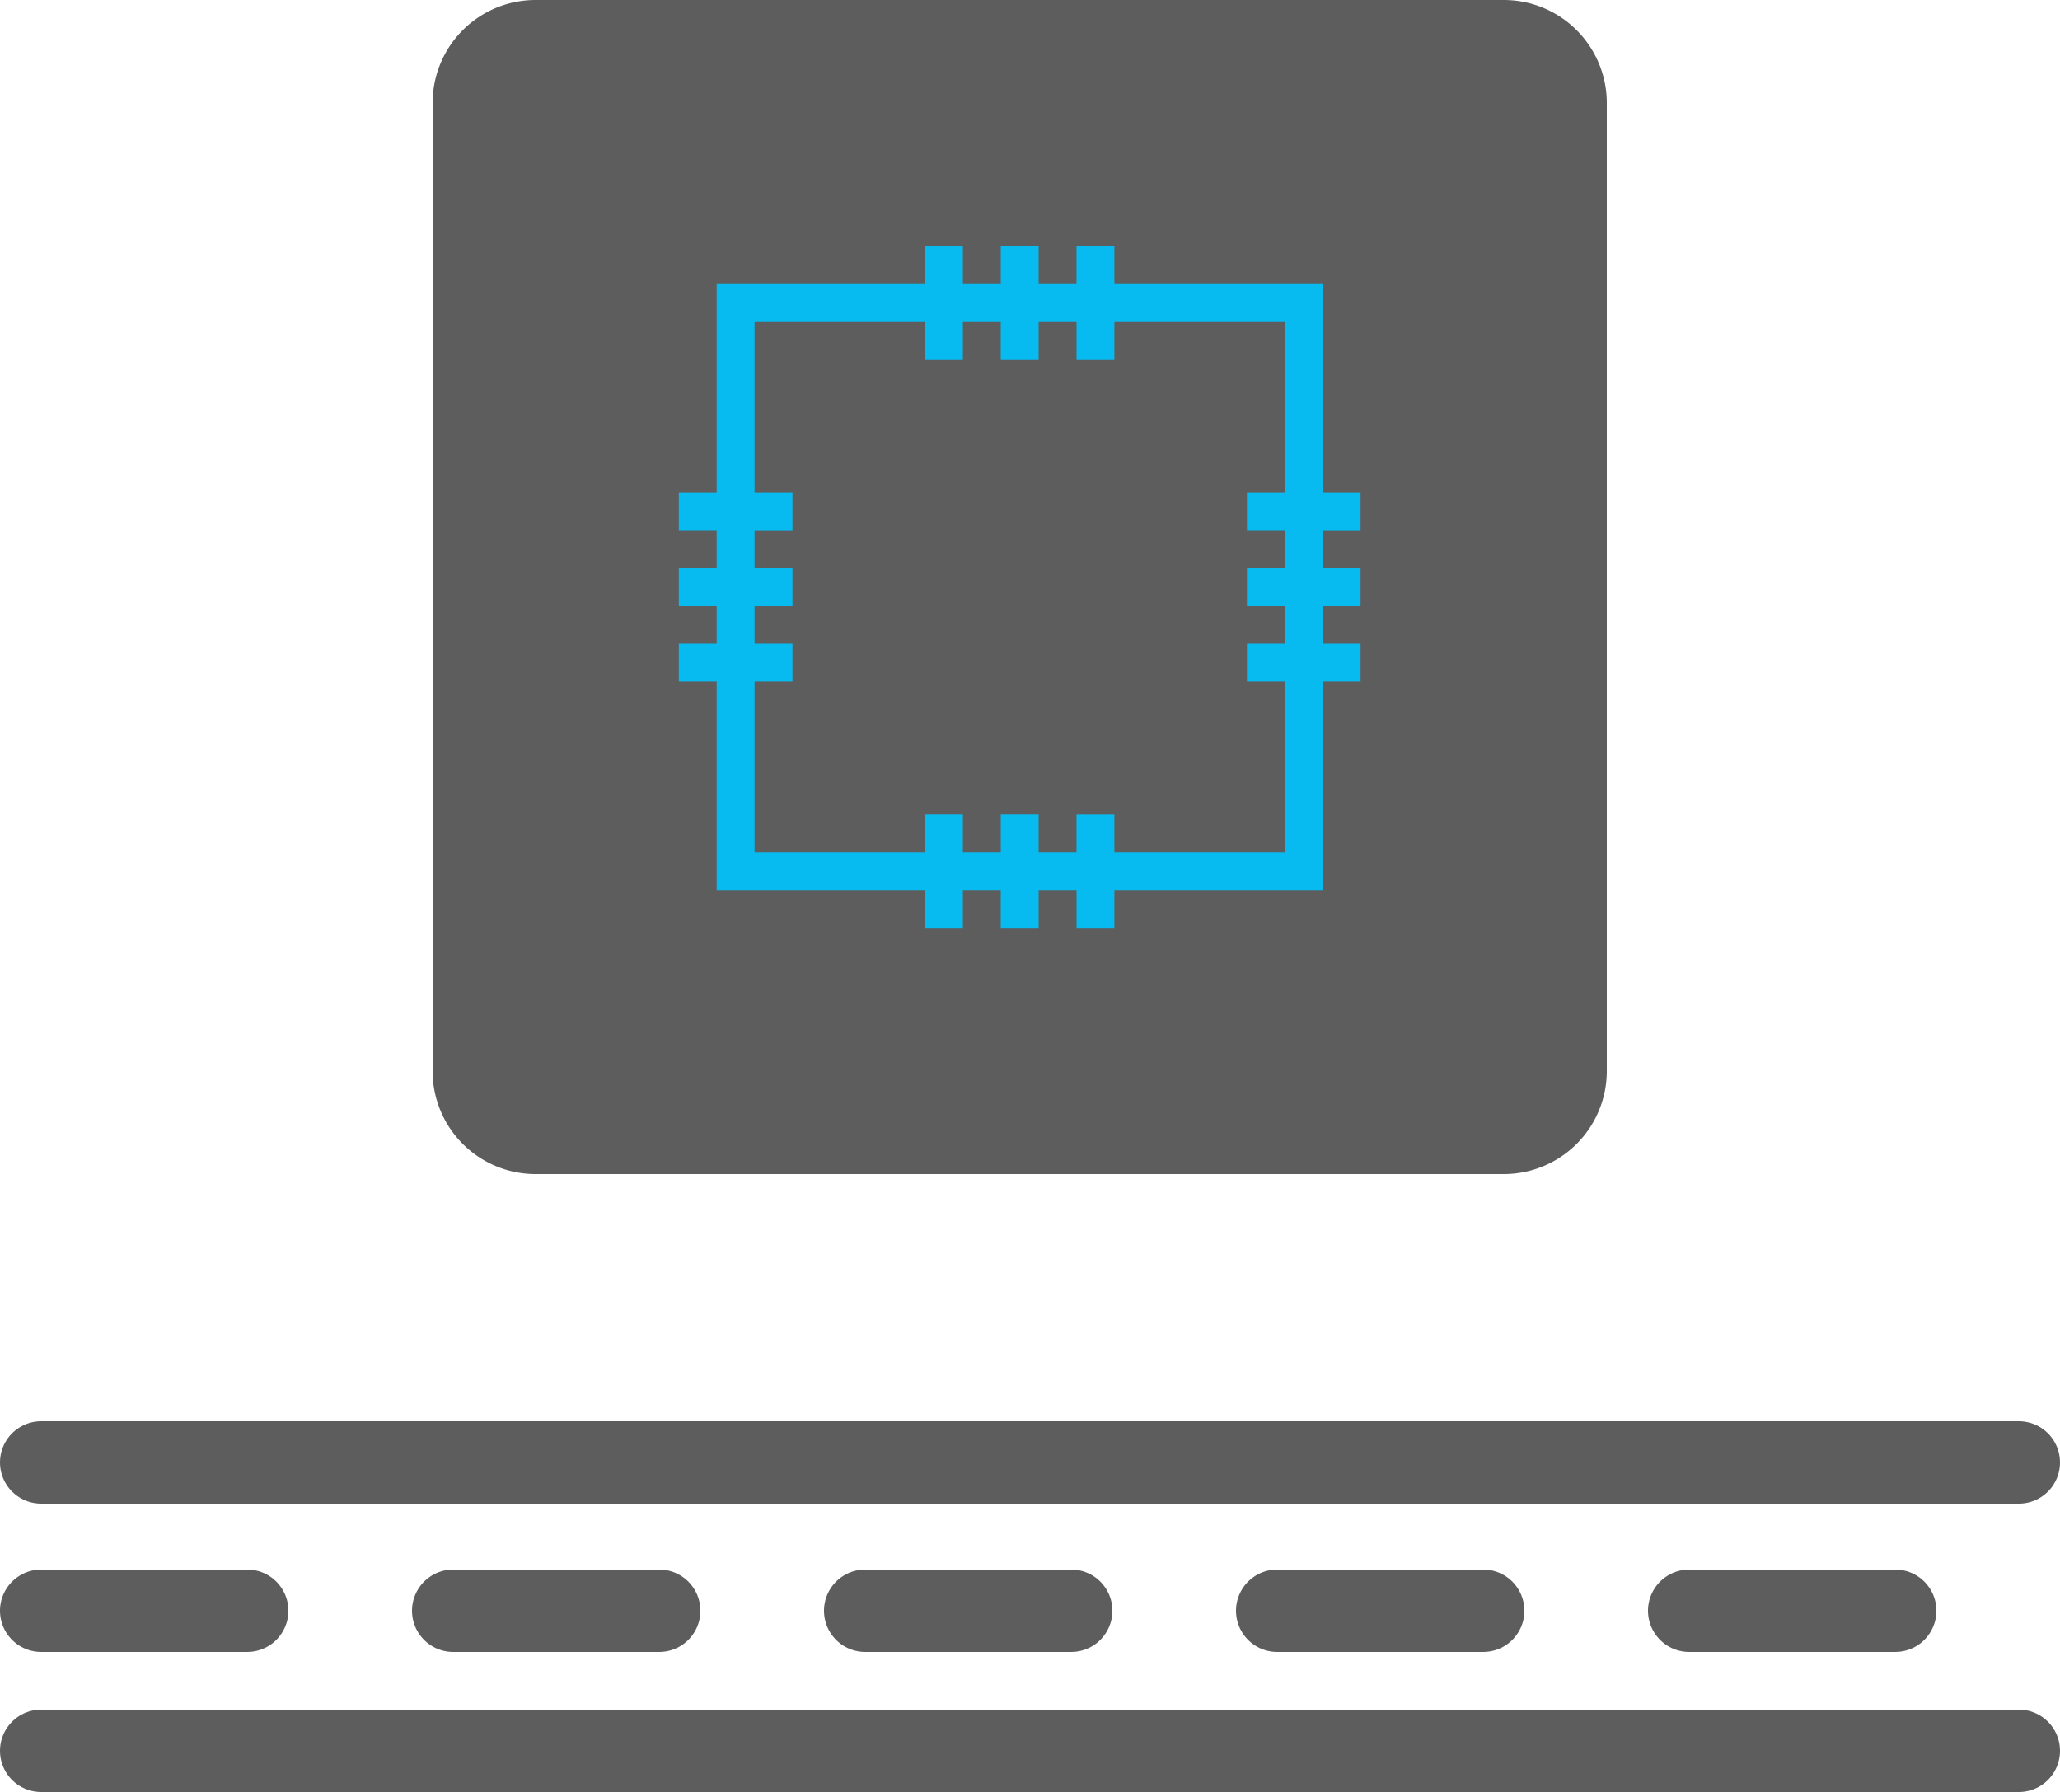<svg width="100" height="87" fill="none" xmlns="http://www.w3.org/2000/svg"><path d="M2 85h96M2 71h96" stroke="#5D5D5D" stroke-width="4" stroke-linecap="round" stroke-linejoin="round"/><path d="M2 78.2h96" stroke="#5D5D5D" stroke-width="4" stroke-linecap="round" stroke-linejoin="round" stroke-dasharray="10 10"/><path d="M22 5a4 4 0 0 1 4-4h47a4 4 0 0 1 4 4v47a4 4 0 0 1-4 4H26a4 4 0 0 1-4-4V5z" fill="#5D5D5D" stroke="#5D5D5D" stroke-width="2" stroke-linecap="round" stroke-linejoin="round"/><path d="M44.903 11.952v1.838H34.79v10.113h-1.838v1.839h1.838v1.839h-1.838v1.838h1.838v1.84h-1.838v1.838h1.838V43.21h10.113v1.838h1.839V43.21h1.839v1.838h1.838V43.21h1.84v1.838h1.838V43.21H64.21V33.097h1.838v-1.839H64.21V29.42h1.838v-1.838H64.21v-1.839h1.838v-1.839H64.21V13.79H54.097v-1.838h-1.839v1.838H50.42v-1.838h-1.838v1.838h-1.84v-1.838h-1.838zm3.678 3.677v1.839h1.838v-1.839h1.84v1.839h1.838v-1.839h8.274v8.274h-1.839v1.839h1.839v1.839h-1.839v1.838h1.839v1.84h-1.839v1.838h1.839v8.274h-8.274v-1.839h-1.839v1.839H50.42v-1.839h-1.838v1.839h-1.84v-1.839h-1.838v1.839H36.63v-8.274h1.839v-1.839h-1.839V29.42h1.839v-1.838h-1.839v-1.839h1.839v-1.839h-1.839V15.63h8.274v1.839h1.839v-1.839h1.839z" fill="#07BBF0"/></svg>
